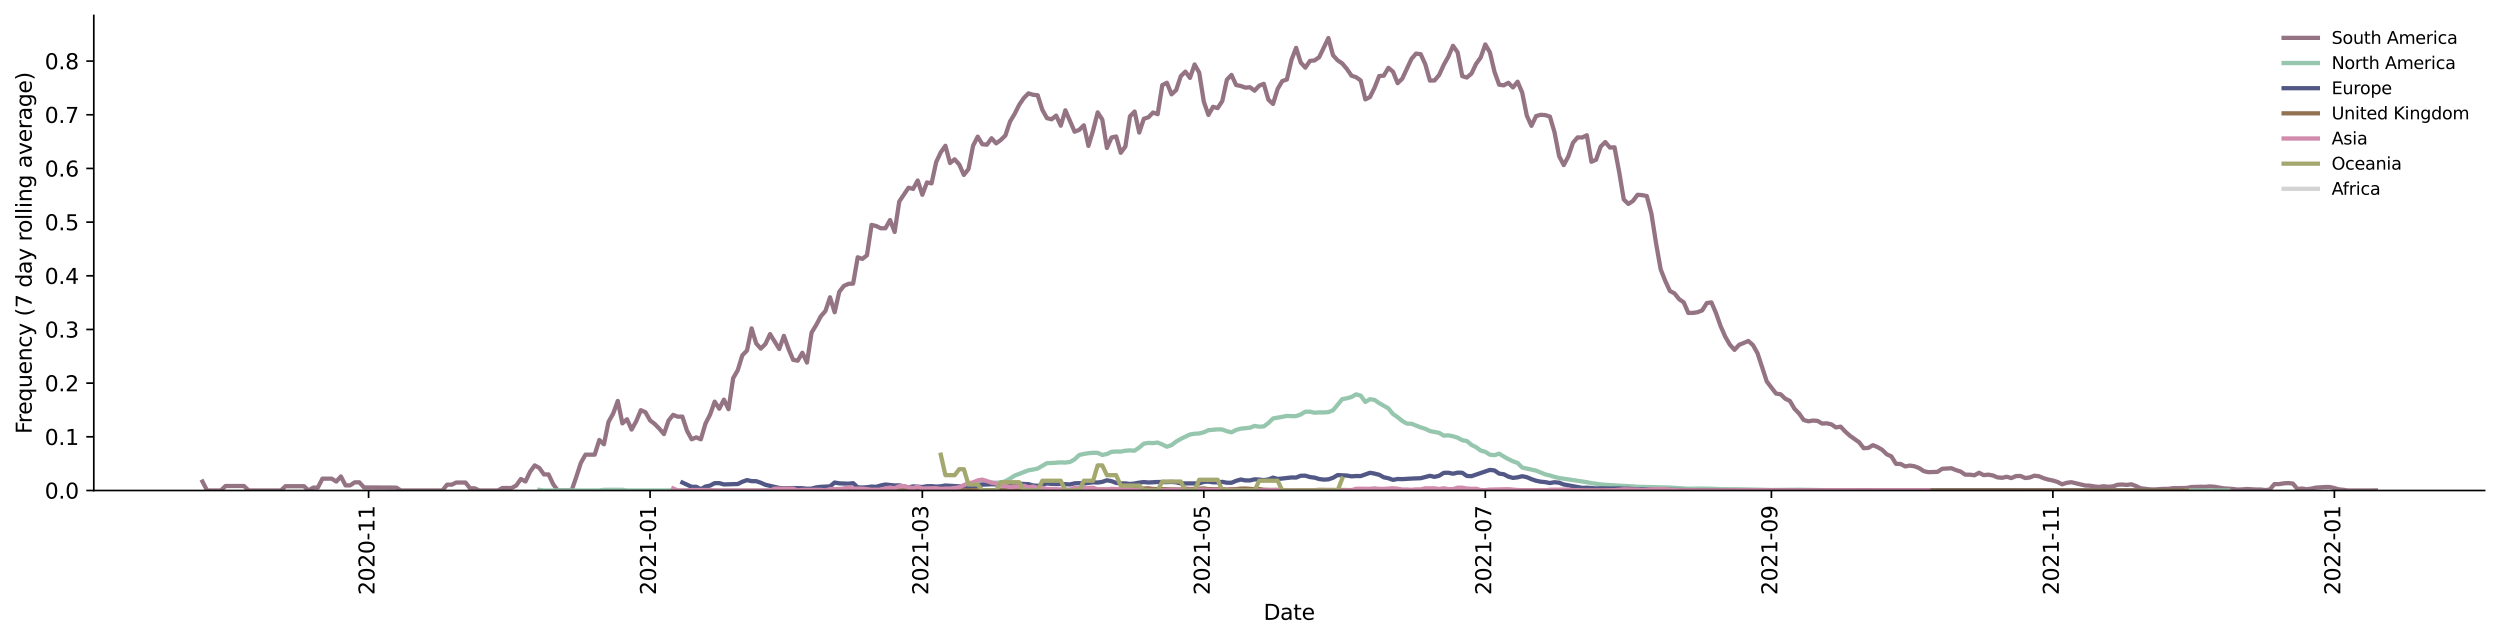 <?xml version="1.0" encoding="utf-8" standalone="no"?>
<!DOCTYPE svg PUBLIC "-//W3C//DTD SVG 1.1//EN"
  "http://www.w3.org/Graphics/SVG/1.1/DTD/svg11.dtd">
<svg xmlns:xlink="http://www.w3.org/1999/xlink" width="1166.981pt" height="298.621pt" viewBox="0 0 1166.981 298.621" xmlns="http://www.w3.org/2000/svg" version="1.1">
 <defs>
  <style type="text/css">*{stroke-linejoin: round; stroke-linecap: butt}</style>
 </defs>
 <g id="figure_1">
  <g id="patch_1">
   <path d="M 0 298.621 
L 1166.981 298.621 
L 1166.981 0 
L 0 0 
z
" style="fill: #ffffff"/>
  </g>
  <g id="axes_1">
   <g id="patch_2">
    <path d="M 43.781 228.96 
L 1159.781 228.96 
L 1159.781 7.2 
L 43.781 7.2 
z
" style="fill: #ffffff"/>
   </g>
   <g id="matplotlib.axis_1">
    <g id="xtick_1">
     <g id="line2d_1">
      <defs>
       <path id="mf49beb6ae5" d="M 0 0 
L 0 3.5 
" style="stroke: #000000; stroke-width: 0.8"/>
      </defs>
      <g>
       <use xlink:href="#mf49beb6ae5" x="172.053" y="228.96" style="stroke: #000000; stroke-width: 0.8"/>
      </g>
     </g>
     <g id="text_1">
      <!-- 2020-11 -->
      <g transform="translate(174.813 277.743)rotate(-90)scale(0.1 -0.1)">
       <defs>
        <path id="DejaVuSans-32" d="M 1228 531 
L 3431 531 
L 3431 0 
L 469 0 
L 469 531 
Q 828 903 1448 1529 
Q 2069 2156 2228 2338 
Q 2531 2678 2651 2914 
Q 2772 3150 2772 3378 
Q 2772 3750 2511 3984 
Q 2250 4219 1831 4219 
Q 1534 4219 1204 4116 
Q 875 4013 500 3803 
L 500 4441 
Q 881 4594 1212 4672 
Q 1544 4750 1819 4750 
Q 2544 4750 2975 4387 
Q 3406 4025 3406 3419 
Q 3406 3131 3298 2873 
Q 3191 2616 2906 2266 
Q 2828 2175 2409 1742 
Q 1991 1309 1228 531 
z
" transform="scale(0.016)"/>
        <path id="DejaVuSans-30" d="M 2034 4250 
Q 1547 4250 1301 3770 
Q 1056 3291 1056 2328 
Q 1056 1369 1301 889 
Q 1547 409 2034 409 
Q 2525 409 2770 889 
Q 3016 1369 3016 2328 
Q 3016 3291 2770 3770 
Q 2525 4250 2034 4250 
z
M 2034 4750 
Q 2819 4750 3233 4129 
Q 3647 3509 3647 2328 
Q 3647 1150 3233 529 
Q 2819 -91 2034 -91 
Q 1250 -91 836 529 
Q 422 1150 422 2328 
Q 422 3509 836 4129 
Q 1250 4750 2034 4750 
z
" transform="scale(0.016)"/>
        <path id="DejaVuSans-2d" d="M 313 2009 
L 1997 2009 
L 1997 1497 
L 313 1497 
L 313 2009 
z
" transform="scale(0.016)"/>
        <path id="DejaVuSans-31" d="M 794 531 
L 1825 531 
L 1825 4091 
L 703 3866 
L 703 4441 
L 1819 4666 
L 2450 4666 
L 2450 531 
L 3481 531 
L 3481 0 
L 794 0 
L 794 531 
z
" transform="scale(0.016)"/>
       </defs>
       <use xlink:href="#DejaVuSans-32"/>
       <use xlink:href="#DejaVuSans-30" x="63.623"/>
       <use xlink:href="#DejaVuSans-32" x="127.246"/>
       <use xlink:href="#DejaVuSans-30" x="190.869"/>
       <use xlink:href="#DejaVuSans-2d" x="254.492"/>
       <use xlink:href="#DejaVuSans-31" x="290.576"/>
       <use xlink:href="#DejaVuSans-31" x="354.199"/>
      </g>
     </g>
    </g>
    <g id="xtick_2">
     <g id="line2d_2">
      <g>
       <use xlink:href="#mf49beb6ae5" x="303.449" y="228.96" style="stroke: #000000; stroke-width: 0.8"/>
      </g>
     </g>
     <g id="text_2">
      <!-- 2021-01 -->
      <g transform="translate(306.208 277.743)rotate(-90)scale(0.1 -0.1)">
       <use xlink:href="#DejaVuSans-32"/>
       <use xlink:href="#DejaVuSans-30" x="63.623"/>
       <use xlink:href="#DejaVuSans-32" x="127.246"/>
       <use xlink:href="#DejaVuSans-31" x="190.869"/>
       <use xlink:href="#DejaVuSans-2d" x="254.492"/>
       <use xlink:href="#DejaVuSans-30" x="290.576"/>
       <use xlink:href="#DejaVuSans-31" x="354.199"/>
      </g>
     </g>
    </g>
    <g id="xtick_3">
     <g id="line2d_3">
      <g>
       <use xlink:href="#mf49beb6ae5" x="430.536" y="228.96" style="stroke: #000000; stroke-width: 0.8"/>
      </g>
     </g>
     <g id="text_3">
      <!-- 2021-03 -->
      <g transform="translate(433.296 277.743)rotate(-90)scale(0.1 -0.1)">
       <defs>
        <path id="DejaVuSans-33" d="M 2597 2516 
Q 3050 2419 3304 2112 
Q 3559 1806 3559 1356 
Q 3559 666 3084 287 
Q 2609 -91 1734 -91 
Q 1441 -91 1130 -33 
Q 819 25 488 141 
L 488 750 
Q 750 597 1062 519 
Q 1375 441 1716 441 
Q 2309 441 2620 675 
Q 2931 909 2931 1356 
Q 2931 1769 2642 2001 
Q 2353 2234 1838 2234 
L 1294 2234 
L 1294 2753 
L 1863 2753 
Q 2328 2753 2575 2939 
Q 2822 3125 2822 3475 
Q 2822 3834 2567 4026 
Q 2313 4219 1838 4219 
Q 1578 4219 1281 4162 
Q 984 4106 628 3988 
L 628 4550 
Q 988 4650 1302 4700 
Q 1616 4750 1894 4750 
Q 2613 4750 3031 4423 
Q 3450 4097 3450 3541 
Q 3450 3153 3228 2886 
Q 3006 2619 2597 2516 
z
" transform="scale(0.016)"/>
       </defs>
       <use xlink:href="#DejaVuSans-32"/>
       <use xlink:href="#DejaVuSans-30" x="63.623"/>
       <use xlink:href="#DejaVuSans-32" x="127.246"/>
       <use xlink:href="#DejaVuSans-31" x="190.869"/>
       <use xlink:href="#DejaVuSans-2d" x="254.492"/>
       <use xlink:href="#DejaVuSans-30" x="290.576"/>
       <use xlink:href="#DejaVuSans-33" x="354.199"/>
      </g>
     </g>
    </g>
    <g id="xtick_4">
     <g id="line2d_4">
      <g>
       <use xlink:href="#mf49beb6ae5" x="561.932" y="228.96" style="stroke: #000000; stroke-width: 0.8"/>
      </g>
     </g>
     <g id="text_4">
      <!-- 2021-05 -->
      <g transform="translate(564.691 277.743)rotate(-90)scale(0.1 -0.1)">
       <defs>
        <path id="DejaVuSans-35" d="M 691 4666 
L 3169 4666 
L 3169 4134 
L 1269 4134 
L 1269 2991 
Q 1406 3038 1543 3061 
Q 1681 3084 1819 3084 
Q 2600 3084 3056 2656 
Q 3513 2228 3513 1497 
Q 3513 744 3044 326 
Q 2575 -91 1722 -91 
Q 1428 -91 1123 -41 
Q 819 9 494 109 
L 494 744 
Q 775 591 1075 516 
Q 1375 441 1709 441 
Q 2250 441 2565 725 
Q 2881 1009 2881 1497 
Q 2881 1984 2565 2268 
Q 2250 2553 1709 2553 
Q 1456 2553 1204 2497 
Q 953 2441 691 2322 
L 691 4666 
z
" transform="scale(0.016)"/>
       </defs>
       <use xlink:href="#DejaVuSans-32"/>
       <use xlink:href="#DejaVuSans-30" x="63.623"/>
       <use xlink:href="#DejaVuSans-32" x="127.246"/>
       <use xlink:href="#DejaVuSans-31" x="190.869"/>
       <use xlink:href="#DejaVuSans-2d" x="254.492"/>
       <use xlink:href="#DejaVuSans-30" x="290.576"/>
       <use xlink:href="#DejaVuSans-35" x="354.199"/>
      </g>
     </g>
    </g>
    <g id="xtick_5">
     <g id="line2d_5">
      <g>
       <use xlink:href="#mf49beb6ae5" x="693.327" y="228.96" style="stroke: #000000; stroke-width: 0.8"/>
      </g>
     </g>
     <g id="text_5">
      <!-- 2021-07 -->
      <g transform="translate(696.087 277.743)rotate(-90)scale(0.1 -0.1)">
       <defs>
        <path id="DejaVuSans-37" d="M 525 4666 
L 3525 4666 
L 3525 4397 
L 1831 0 
L 1172 0 
L 2766 4134 
L 525 4134 
L 525 4666 
z
" transform="scale(0.016)"/>
       </defs>
       <use xlink:href="#DejaVuSans-32"/>
       <use xlink:href="#DejaVuSans-30" x="63.623"/>
       <use xlink:href="#DejaVuSans-32" x="127.246"/>
       <use xlink:href="#DejaVuSans-31" x="190.869"/>
       <use xlink:href="#DejaVuSans-2d" x="254.492"/>
       <use xlink:href="#DejaVuSans-30" x="290.576"/>
       <use xlink:href="#DejaVuSans-37" x="354.199"/>
      </g>
     </g>
    </g>
    <g id="xtick_6">
     <g id="line2d_6">
      <g>
       <use xlink:href="#mf49beb6ae5" x="826.877" y="228.96" style="stroke: #000000; stroke-width: 0.8"/>
      </g>
     </g>
     <g id="text_6">
      <!-- 2021-09 -->
      <g transform="translate(829.636 277.743)rotate(-90)scale(0.1 -0.1)">
       <defs>
        <path id="DejaVuSans-39" d="M 703 97 
L 703 672 
Q 941 559 1184 500 
Q 1428 441 1663 441 
Q 2288 441 2617 861 
Q 2947 1281 2994 2138 
Q 2813 1869 2534 1725 
Q 2256 1581 1919 1581 
Q 1219 1581 811 2004 
Q 403 2428 403 3163 
Q 403 3881 828 4315 
Q 1253 4750 1959 4750 
Q 2769 4750 3195 4129 
Q 3622 3509 3622 2328 
Q 3622 1225 3098 567 
Q 2575 -91 1691 -91 
Q 1453 -91 1209 -44 
Q 966 3 703 97 
z
M 1959 2075 
Q 2384 2075 2632 2365 
Q 2881 2656 2881 3163 
Q 2881 3666 2632 3958 
Q 2384 4250 1959 4250 
Q 1534 4250 1286 3958 
Q 1038 3666 1038 3163 
Q 1038 2656 1286 2365 
Q 1534 2075 1959 2075 
z
" transform="scale(0.016)"/>
       </defs>
       <use xlink:href="#DejaVuSans-32"/>
       <use xlink:href="#DejaVuSans-30" x="63.623"/>
       <use xlink:href="#DejaVuSans-32" x="127.246"/>
       <use xlink:href="#DejaVuSans-31" x="190.869"/>
       <use xlink:href="#DejaVuSans-2d" x="254.492"/>
       <use xlink:href="#DejaVuSans-30" x="290.576"/>
       <use xlink:href="#DejaVuSans-39" x="354.199"/>
      </g>
     </g>
    </g>
    <g id="xtick_7">
     <g id="line2d_7">
      <g>
       <use xlink:href="#mf49beb6ae5" x="958.272" y="228.96" style="stroke: #000000; stroke-width: 0.8"/>
      </g>
     </g>
     <g id="text_7">
      <!-- 2021-11 -->
      <g transform="translate(961.032 277.743)rotate(-90)scale(0.1 -0.1)">
       <use xlink:href="#DejaVuSans-32"/>
       <use xlink:href="#DejaVuSans-30" x="63.623"/>
       <use xlink:href="#DejaVuSans-32" x="127.246"/>
       <use xlink:href="#DejaVuSans-31" x="190.869"/>
       <use xlink:href="#DejaVuSans-2d" x="254.492"/>
       <use xlink:href="#DejaVuSans-31" x="290.576"/>
       <use xlink:href="#DejaVuSans-31" x="354.199"/>
      </g>
     </g>
    </g>
    <g id="xtick_8">
     <g id="line2d_8">
      <g>
       <use xlink:href="#mf49beb6ae5" x="1089.668" y="228.96" style="stroke: #000000; stroke-width: 0.8"/>
      </g>
     </g>
     <g id="text_8">
      <!-- 2022-01 -->
      <g transform="translate(1092.427 277.743)rotate(-90)scale(0.1 -0.1)">
       <use xlink:href="#DejaVuSans-32"/>
       <use xlink:href="#DejaVuSans-30" x="63.623"/>
       <use xlink:href="#DejaVuSans-32" x="127.246"/>
       <use xlink:href="#DejaVuSans-32" x="190.869"/>
       <use xlink:href="#DejaVuSans-2d" x="254.492"/>
       <use xlink:href="#DejaVuSans-30" x="290.576"/>
       <use xlink:href="#DejaVuSans-31" x="354.199"/>
      </g>
     </g>
    </g>
    <g id="text_9">
     <!-- Date -->
     <g transform="translate(589.83 289.341)scale(0.1 -0.1)">
      <defs>
       <path id="DejaVuSans-44" d="M 1259 4147 
L 1259 519 
L 2022 519 
Q 2988 519 3436 956 
Q 3884 1394 3884 2338 
Q 3884 3275 3436 3711 
Q 2988 4147 2022 4147 
L 1259 4147 
z
M 628 4666 
L 1925 4666 
Q 3281 4666 3915 4102 
Q 4550 3538 4550 2338 
Q 4550 1131 3912 565 
Q 3275 0 1925 0 
L 628 0 
L 628 4666 
z
" transform="scale(0.016)"/>
       <path id="DejaVuSans-61" d="M 2194 1759 
Q 1497 1759 1228 1600 
Q 959 1441 959 1056 
Q 959 750 1161 570 
Q 1363 391 1709 391 
Q 2188 391 2477 730 
Q 2766 1069 2766 1631 
L 2766 1759 
L 2194 1759 
z
M 3341 1997 
L 3341 0 
L 2766 0 
L 2766 531 
Q 2569 213 2275 61 
Q 1981 -91 1556 -91 
Q 1019 -91 701 211 
Q 384 513 384 1019 
Q 384 1609 779 1909 
Q 1175 2209 1959 2209 
L 2766 2209 
L 2766 2266 
Q 2766 2663 2505 2880 
Q 2244 3097 1772 3097 
Q 1472 3097 1187 3025 
Q 903 2953 641 2809 
L 641 3341 
Q 956 3463 1253 3523 
Q 1550 3584 1831 3584 
Q 2591 3584 2966 3190 
Q 3341 2797 3341 1997 
z
" transform="scale(0.016)"/>
       <path id="DejaVuSans-74" d="M 1172 4494 
L 1172 3500 
L 2356 3500 
L 2356 3053 
L 1172 3053 
L 1172 1153 
Q 1172 725 1289 603 
Q 1406 481 1766 481 
L 2356 481 
L 2356 0 
L 1766 0 
Q 1100 0 847 248 
Q 594 497 594 1153 
L 594 3053 
L 172 3053 
L 172 3500 
L 594 3500 
L 594 4494 
L 1172 4494 
z
" transform="scale(0.016)"/>
       <path id="DejaVuSans-65" d="M 3597 1894 
L 3597 1613 
L 953 1613 
Q 991 1019 1311 708 
Q 1631 397 2203 397 
Q 2534 397 2845 478 
Q 3156 559 3463 722 
L 3463 178 
Q 3153 47 2828 -22 
Q 2503 -91 2169 -91 
Q 1331 -91 842 396 
Q 353 884 353 1716 
Q 353 2575 817 3079 
Q 1281 3584 2069 3584 
Q 2775 3584 3186 3129 
Q 3597 2675 3597 1894 
z
M 3022 2063 
Q 3016 2534 2758 2815 
Q 2500 3097 2075 3097 
Q 1594 3097 1305 2825 
Q 1016 2553 972 2059 
L 3022 2063 
z
" transform="scale(0.016)"/>
      </defs>
      <use xlink:href="#DejaVuSans-44"/>
      <use xlink:href="#DejaVuSans-61" x="77.002"/>
      <use xlink:href="#DejaVuSans-74" x="138.281"/>
      <use xlink:href="#DejaVuSans-65" x="177.49"/>
     </g>
    </g>
   </g>
   <g id="matplotlib.axis_2">
    <g id="ytick_1">
     <g id="line2d_9">
      <defs>
       <path id="m1811771ba0" d="M 0 0 
L -3.5 0 
" style="stroke: #000000; stroke-width: 0.8"/>
      </defs>
      <g>
       <use xlink:href="#m1811771ba0" x="43.781" y="228.96" style="stroke: #000000; stroke-width: 0.8"/>
      </g>
     </g>
     <g id="text_10">
      <!-- 0.0 -->
      <g transform="translate(20.878 232.759)scale(0.1 -0.1)">
       <defs>
        <path id="DejaVuSans-2e" d="M 684 794 
L 1344 794 
L 1344 0 
L 684 0 
L 684 794 
z
" transform="scale(0.016)"/>
       </defs>
       <use xlink:href="#DejaVuSans-30"/>
       <use xlink:href="#DejaVuSans-2e" x="63.623"/>
       <use xlink:href="#DejaVuSans-30" x="95.41"/>
      </g>
     </g>
    </g>
    <g id="ytick_2">
     <g id="line2d_10">
      <g>
       <use xlink:href="#m1811771ba0" x="43.781" y="203.904" style="stroke: #000000; stroke-width: 0.8"/>
      </g>
     </g>
     <g id="text_11">
      <!-- 0.1 -->
      <g transform="translate(20.878 207.704)scale(0.1 -0.1)">
       <use xlink:href="#DejaVuSans-30"/>
       <use xlink:href="#DejaVuSans-2e" x="63.623"/>
       <use xlink:href="#DejaVuSans-31" x="95.41"/>
      </g>
     </g>
    </g>
    <g id="ytick_3">
     <g id="line2d_11">
      <g>
       <use xlink:href="#m1811771ba0" x="43.781" y="178.849" style="stroke: #000000; stroke-width: 0.8"/>
      </g>
     </g>
     <g id="text_12">
      <!-- 0.2 -->
      <g transform="translate(20.878 182.648)scale(0.1 -0.1)">
       <use xlink:href="#DejaVuSans-30"/>
       <use xlink:href="#DejaVuSans-2e" x="63.623"/>
       <use xlink:href="#DejaVuSans-32" x="95.41"/>
      </g>
     </g>
    </g>
    <g id="ytick_4">
     <g id="line2d_12">
      <g>
       <use xlink:href="#m1811771ba0" x="43.781" y="153.793" style="stroke: #000000; stroke-width: 0.8"/>
      </g>
     </g>
     <g id="text_13">
      <!-- 0.3 -->
      <g transform="translate(20.878 157.593)scale(0.1 -0.1)">
       <use xlink:href="#DejaVuSans-30"/>
       <use xlink:href="#DejaVuSans-2e" x="63.623"/>
       <use xlink:href="#DejaVuSans-33" x="95.41"/>
      </g>
     </g>
    </g>
    <g id="ytick_5">
     <g id="line2d_13">
      <g>
       <use xlink:href="#m1811771ba0" x="43.781" y="128.738" style="stroke: #000000; stroke-width: 0.8"/>
      </g>
     </g>
     <g id="text_14">
      <!-- 0.4 -->
      <g transform="translate(20.878 132.537)scale(0.1 -0.1)">
       <defs>
        <path id="DejaVuSans-34" d="M 2419 4116 
L 825 1625 
L 2419 1625 
L 2419 4116 
z
M 2253 4666 
L 3047 4666 
L 3047 1625 
L 3713 1625 
L 3713 1100 
L 3047 1100 
L 3047 0 
L 2419 0 
L 2419 1100 
L 313 1100 
L 313 1709 
L 2253 4666 
z
" transform="scale(0.016)"/>
       </defs>
       <use xlink:href="#DejaVuSans-30"/>
       <use xlink:href="#DejaVuSans-2e" x="63.623"/>
       <use xlink:href="#DejaVuSans-34" x="95.41"/>
      </g>
     </g>
    </g>
    <g id="ytick_6">
     <g id="line2d_14">
      <g>
       <use xlink:href="#m1811771ba0" x="43.781" y="103.682" style="stroke: #000000; stroke-width: 0.8"/>
      </g>
     </g>
     <g id="text_15">
      <!-- 0.5 -->
      <g transform="translate(20.878 107.482)scale(0.1 -0.1)">
       <use xlink:href="#DejaVuSans-30"/>
       <use xlink:href="#DejaVuSans-2e" x="63.623"/>
       <use xlink:href="#DejaVuSans-35" x="95.41"/>
      </g>
     </g>
    </g>
    <g id="ytick_7">
     <g id="line2d_15">
      <g>
       <use xlink:href="#m1811771ba0" x="43.781" y="78.627" style="stroke: #000000; stroke-width: 0.8"/>
      </g>
     </g>
     <g id="text_16">
      <!-- 0.6 -->
      <g transform="translate(20.878 82.426)scale(0.1 -0.1)">
       <defs>
        <path id="DejaVuSans-36" d="M 2113 2584 
Q 1688 2584 1439 2293 
Q 1191 2003 1191 1497 
Q 1191 994 1439 701 
Q 1688 409 2113 409 
Q 2538 409 2786 701 
Q 3034 994 3034 1497 
Q 3034 2003 2786 2293 
Q 2538 2584 2113 2584 
z
M 3366 4563 
L 3366 3988 
Q 3128 4100 2886 4159 
Q 2644 4219 2406 4219 
Q 1781 4219 1451 3797 
Q 1122 3375 1075 2522 
Q 1259 2794 1537 2939 
Q 1816 3084 2150 3084 
Q 2853 3084 3261 2657 
Q 3669 2231 3669 1497 
Q 3669 778 3244 343 
Q 2819 -91 2113 -91 
Q 1303 -91 875 529 
Q 447 1150 447 2328 
Q 447 3434 972 4092 
Q 1497 4750 2381 4750 
Q 2619 4750 2861 4703 
Q 3103 4656 3366 4563 
z
" transform="scale(0.016)"/>
       </defs>
       <use xlink:href="#DejaVuSans-30"/>
       <use xlink:href="#DejaVuSans-2e" x="63.623"/>
       <use xlink:href="#DejaVuSans-36" x="95.41"/>
      </g>
     </g>
    </g>
    <g id="ytick_8">
     <g id="line2d_16">
      <g>
       <use xlink:href="#m1811771ba0" x="43.781" y="53.571" style="stroke: #000000; stroke-width: 0.8"/>
      </g>
     </g>
     <g id="text_17">
      <!-- 0.7 -->
      <g transform="translate(20.878 57.371)scale(0.1 -0.1)">
       <use xlink:href="#DejaVuSans-30"/>
       <use xlink:href="#DejaVuSans-2e" x="63.623"/>
       <use xlink:href="#DejaVuSans-37" x="95.41"/>
      </g>
     </g>
    </g>
    <g id="ytick_9">
     <g id="line2d_17">
      <g>
       <use xlink:href="#m1811771ba0" x="43.781" y="28.516" style="stroke: #000000; stroke-width: 0.8"/>
      </g>
     </g>
     <g id="text_18">
      <!-- 0.8 -->
      <g transform="translate(20.878 32.315)scale(0.1 -0.1)">
       <defs>
        <path id="DejaVuSans-38" d="M 2034 2216 
Q 1584 2216 1326 1975 
Q 1069 1734 1069 1313 
Q 1069 891 1326 650 
Q 1584 409 2034 409 
Q 2484 409 2743 651 
Q 3003 894 3003 1313 
Q 3003 1734 2745 1975 
Q 2488 2216 2034 2216 
z
M 1403 2484 
Q 997 2584 770 2862 
Q 544 3141 544 3541 
Q 544 4100 942 4425 
Q 1341 4750 2034 4750 
Q 2731 4750 3128 4425 
Q 3525 4100 3525 3541 
Q 3525 3141 3298 2862 
Q 3072 2584 2669 2484 
Q 3125 2378 3379 2068 
Q 3634 1759 3634 1313 
Q 3634 634 3220 271 
Q 2806 -91 2034 -91 
Q 1263 -91 848 271 
Q 434 634 434 1313 
Q 434 1759 690 2068 
Q 947 2378 1403 2484 
z
M 1172 3481 
Q 1172 3119 1398 2916 
Q 1625 2713 2034 2713 
Q 2441 2713 2670 2916 
Q 2900 3119 2900 3481 
Q 2900 3844 2670 4047 
Q 2441 4250 2034 4250 
Q 1625 4250 1398 4047 
Q 1172 3844 1172 3481 
z
" transform="scale(0.016)"/>
       </defs>
       <use xlink:href="#DejaVuSans-30"/>
       <use xlink:href="#DejaVuSans-2e" x="63.623"/>
       <use xlink:href="#DejaVuSans-38" x="95.41"/>
      </g>
     </g>
    </g>
    <g id="text_19">
     <!-- Frequency (7 day rolling average) -->
     <g transform="translate(14.798 202.529)rotate(-90)scale(0.1 -0.1)">
      <defs>
       <path id="DejaVuSans-46" d="M 628 4666 
L 3309 4666 
L 3309 4134 
L 1259 4134 
L 1259 2759 
L 3109 2759 
L 3109 2228 
L 1259 2228 
L 1259 0 
L 628 0 
L 628 4666 
z
" transform="scale(0.016)"/>
       <path id="DejaVuSans-72" d="M 2631 2963 
Q 2534 3019 2420 3045 
Q 2306 3072 2169 3072 
Q 1681 3072 1420 2755 
Q 1159 2438 1159 1844 
L 1159 0 
L 581 0 
L 581 3500 
L 1159 3500 
L 1159 2956 
Q 1341 3275 1631 3429 
Q 1922 3584 2338 3584 
Q 2397 3584 2469 3576 
Q 2541 3569 2628 3553 
L 2631 2963 
z
" transform="scale(0.016)"/>
       <path id="DejaVuSans-71" d="M 947 1747 
Q 947 1113 1208 752 
Q 1469 391 1925 391 
Q 2381 391 2643 752 
Q 2906 1113 2906 1747 
Q 2906 2381 2643 2742 
Q 2381 3103 1925 3103 
Q 1469 3103 1208 2742 
Q 947 2381 947 1747 
z
M 2906 525 
Q 2725 213 2448 61 
Q 2172 -91 1784 -91 
Q 1150 -91 751 415 
Q 353 922 353 1747 
Q 353 2572 751 3078 
Q 1150 3584 1784 3584 
Q 2172 3584 2448 3432 
Q 2725 3281 2906 2969 
L 2906 3500 
L 3481 3500 
L 3481 -1331 
L 2906 -1331 
L 2906 525 
z
" transform="scale(0.016)"/>
       <path id="DejaVuSans-75" d="M 544 1381 
L 544 3500 
L 1119 3500 
L 1119 1403 
Q 1119 906 1312 657 
Q 1506 409 1894 409 
Q 2359 409 2629 706 
Q 2900 1003 2900 1516 
L 2900 3500 
L 3475 3500 
L 3475 0 
L 2900 0 
L 2900 538 
Q 2691 219 2414 64 
Q 2138 -91 1772 -91 
Q 1169 -91 856 284 
Q 544 659 544 1381 
z
M 1991 3584 
L 1991 3584 
z
" transform="scale(0.016)"/>
       <path id="DejaVuSans-6e" d="M 3513 2113 
L 3513 0 
L 2938 0 
L 2938 2094 
Q 2938 2591 2744 2837 
Q 2550 3084 2163 3084 
Q 1697 3084 1428 2787 
Q 1159 2491 1159 1978 
L 1159 0 
L 581 0 
L 581 3500 
L 1159 3500 
L 1159 2956 
Q 1366 3272 1645 3428 
Q 1925 3584 2291 3584 
Q 2894 3584 3203 3211 
Q 3513 2838 3513 2113 
z
" transform="scale(0.016)"/>
       <path id="DejaVuSans-63" d="M 3122 3366 
L 3122 2828 
Q 2878 2963 2633 3030 
Q 2388 3097 2138 3097 
Q 1578 3097 1268 2742 
Q 959 2388 959 1747 
Q 959 1106 1268 751 
Q 1578 397 2138 397 
Q 2388 397 2633 464 
Q 2878 531 3122 666 
L 3122 134 
Q 2881 22 2623 -34 
Q 2366 -91 2075 -91 
Q 1284 -91 818 406 
Q 353 903 353 1747 
Q 353 2603 823 3093 
Q 1294 3584 2113 3584 
Q 2378 3584 2631 3529 
Q 2884 3475 3122 3366 
z
" transform="scale(0.016)"/>
       <path id="DejaVuSans-79" d="M 2059 -325 
Q 1816 -950 1584 -1140 
Q 1353 -1331 966 -1331 
L 506 -1331 
L 506 -850 
L 844 -850 
Q 1081 -850 1212 -737 
Q 1344 -625 1503 -206 
L 1606 56 
L 191 3500 
L 800 3500 
L 1894 763 
L 2988 3500 
L 3597 3500 
L 2059 -325 
z
" transform="scale(0.016)"/>
       <path id="DejaVuSans-20" transform="scale(0.016)"/>
       <path id="DejaVuSans-28" d="M 1984 4856 
Q 1566 4138 1362 3434 
Q 1159 2731 1159 2009 
Q 1159 1288 1364 580 
Q 1569 -128 1984 -844 
L 1484 -844 
Q 1016 -109 783 600 
Q 550 1309 550 2009 
Q 550 2706 781 3412 
Q 1013 4119 1484 4856 
L 1984 4856 
z
" transform="scale(0.016)"/>
       <path id="DejaVuSans-64" d="M 2906 2969 
L 2906 4863 
L 3481 4863 
L 3481 0 
L 2906 0 
L 2906 525 
Q 2725 213 2448 61 
Q 2172 -91 1784 -91 
Q 1150 -91 751 415 
Q 353 922 353 1747 
Q 353 2572 751 3078 
Q 1150 3584 1784 3584 
Q 2172 3584 2448 3432 
Q 2725 3281 2906 2969 
z
M 947 1747 
Q 947 1113 1208 752 
Q 1469 391 1925 391 
Q 2381 391 2643 752 
Q 2906 1113 2906 1747 
Q 2906 2381 2643 2742 
Q 2381 3103 1925 3103 
Q 1469 3103 1208 2742 
Q 947 2381 947 1747 
z
" transform="scale(0.016)"/>
       <path id="DejaVuSans-6f" d="M 1959 3097 
Q 1497 3097 1228 2736 
Q 959 2375 959 1747 
Q 959 1119 1226 758 
Q 1494 397 1959 397 
Q 2419 397 2687 759 
Q 2956 1122 2956 1747 
Q 2956 2369 2687 2733 
Q 2419 3097 1959 3097 
z
M 1959 3584 
Q 2709 3584 3137 3096 
Q 3566 2609 3566 1747 
Q 3566 888 3137 398 
Q 2709 -91 1959 -91 
Q 1206 -91 779 398 
Q 353 888 353 1747 
Q 353 2609 779 3096 
Q 1206 3584 1959 3584 
z
" transform="scale(0.016)"/>
       <path id="DejaVuSans-6c" d="M 603 4863 
L 1178 4863 
L 1178 0 
L 603 0 
L 603 4863 
z
" transform="scale(0.016)"/>
       <path id="DejaVuSans-69" d="M 603 3500 
L 1178 3500 
L 1178 0 
L 603 0 
L 603 3500 
z
M 603 4863 
L 1178 4863 
L 1178 4134 
L 603 4134 
L 603 4863 
z
" transform="scale(0.016)"/>
       <path id="DejaVuSans-67" d="M 2906 1791 
Q 2906 2416 2648 2759 
Q 2391 3103 1925 3103 
Q 1463 3103 1205 2759 
Q 947 2416 947 1791 
Q 947 1169 1205 825 
Q 1463 481 1925 481 
Q 2391 481 2648 825 
Q 2906 1169 2906 1791 
z
M 3481 434 
Q 3481 -459 3084 -895 
Q 2688 -1331 1869 -1331 
Q 1566 -1331 1297 -1286 
Q 1028 -1241 775 -1147 
L 775 -588 
Q 1028 -725 1275 -790 
Q 1522 -856 1778 -856 
Q 2344 -856 2625 -561 
Q 2906 -266 2906 331 
L 2906 616 
Q 2728 306 2450 153 
Q 2172 0 1784 0 
Q 1141 0 747 490 
Q 353 981 353 1791 
Q 353 2603 747 3093 
Q 1141 3584 1784 3584 
Q 2172 3584 2450 3431 
Q 2728 3278 2906 2969 
L 2906 3500 
L 3481 3500 
L 3481 434 
z
" transform="scale(0.016)"/>
       <path id="DejaVuSans-76" d="M 191 3500 
L 800 3500 
L 1894 563 
L 2988 3500 
L 3597 3500 
L 2284 0 
L 1503 0 
L 191 3500 
z
" transform="scale(0.016)"/>
       <path id="DejaVuSans-29" d="M 513 4856 
L 1013 4856 
Q 1481 4119 1714 3412 
Q 1947 2706 1947 2009 
Q 1947 1309 1714 600 
Q 1481 -109 1013 -844 
L 513 -844 
Q 928 -128 1133 580 
Q 1338 1288 1338 2009 
Q 1338 2731 1133 3434 
Q 928 4138 513 4856 
z
" transform="scale(0.016)"/>
      </defs>
      <use xlink:href="#DejaVuSans-46"/>
      <use xlink:href="#DejaVuSans-72" x="50.27"/>
      <use xlink:href="#DejaVuSans-65" x="89.133"/>
      <use xlink:href="#DejaVuSans-71" x="150.656"/>
      <use xlink:href="#DejaVuSans-75" x="214.133"/>
      <use xlink:href="#DejaVuSans-65" x="277.512"/>
      <use xlink:href="#DejaVuSans-6e" x="339.035"/>
      <use xlink:href="#DejaVuSans-63" x="402.414"/>
      <use xlink:href="#DejaVuSans-79" x="457.395"/>
      <use xlink:href="#DejaVuSans-20" x="516.574"/>
      <use xlink:href="#DejaVuSans-28" x="548.361"/>
      <use xlink:href="#DejaVuSans-37" x="587.375"/>
      <use xlink:href="#DejaVuSans-20" x="650.998"/>
      <use xlink:href="#DejaVuSans-64" x="682.785"/>
      <use xlink:href="#DejaVuSans-61" x="746.262"/>
      <use xlink:href="#DejaVuSans-79" x="807.541"/>
      <use xlink:href="#DejaVuSans-20" x="866.721"/>
      <use xlink:href="#DejaVuSans-72" x="898.508"/>
      <use xlink:href="#DejaVuSans-6f" x="937.371"/>
      <use xlink:href="#DejaVuSans-6c" x="998.553"/>
      <use xlink:href="#DejaVuSans-6c" x="1026.336"/>
      <use xlink:href="#DejaVuSans-69" x="1054.119"/>
      <use xlink:href="#DejaVuSans-6e" x="1081.902"/>
      <use xlink:href="#DejaVuSans-67" x="1145.281"/>
      <use xlink:href="#DejaVuSans-20" x="1208.758"/>
      <use xlink:href="#DejaVuSans-61" x="1240.545"/>
      <use xlink:href="#DejaVuSans-76" x="1301.824"/>
      <use xlink:href="#DejaVuSans-65" x="1361.004"/>
      <use xlink:href="#DejaVuSans-72" x="1422.527"/>
      <use xlink:href="#DejaVuSans-61" x="1463.641"/>
      <use xlink:href="#DejaVuSans-67" x="1524.92"/>
      <use xlink:href="#DejaVuSans-65" x="1588.396"/>
      <use xlink:href="#DejaVuSans-29" x="1649.92"/>
     </g>
    </g>
   </g>
   <g id="line2d_18">
    <path d="M 94.509 224.784 
L 96.663 228.96 
L 103.125 228.96 
L 105.279 226.872 
L 113.895 226.872 
L 116.049 228.96 
L 131.127 228.96 
L 133.281 226.956 
L 141.897 226.956 
L 144.051 228.96 
L 146.205 227.606 
L 148.359 227.606 
L 150.513 223.43 
L 154.821 223.43 
L 156.975 224.784 
L 159.129 222.398 
L 161.283 226.574 
L 163.437 226.574 
L 165.591 225.142 
L 167.745 225.142 
L 169.899 227.528 
L 184.978 227.606 
L 187.132 228.96 
L 206.518 228.96 
L 208.672 226.251 
L 210.826 226.251 
L 212.98 225.249 
L 217.288 225.249 
L 219.442 227.958 
L 221.596 227.958 
L 223.75 228.96 
L 232.366 228.96 
L 234.52 227.795 
L 238.828 227.795 
L 240.982 226.629 
L 243.136 223.592 
L 245.29 224.758 
L 247.444 220.202 
L 249.598 217.254 
L 251.752 218.42 
L 253.906 221.457 
L 256.06 221.457 
L 258.214 226.012 
L 260.368 228.96 
L 266.83 228.96 
L 268.984 222.696 
L 271.139 216.078 
L 273.293 212.223 
L 277.601 212.223 
L 279.755 205.381 
L 281.909 207.374 
L 284.063 196.911 
L 286.217 193.056 
L 288.371 187.161 
L 290.525 197.629 
L 292.679 195.719 
L 294.833 200.515 
L 296.987 196.615 
L 299.141 191.469 
L 301.295 192.436 
L 303.449 196.239 
L 305.603 197.899 
L 307.757 200.086 
L 309.911 202.627 
L 312.065 196.336 
L 314.219 193.652 
L 316.373 194.507 
L 318.527 194.468 
L 320.681 201.042 
L 322.835 205.048 
L 324.989 204.155 
L 327.143 205.059 
L 329.297 197.758 
L 331.451 193.561 
L 333.605 187.495 
L 335.759 190.787 
L 337.913 186.547 
L 340.067 191.005 
L 342.221 176.541 
L 344.375 172.824 
L 346.529 165.82 
L 348.683 163.633 
L 350.837 153.29 
L 352.991 160.335 
L 355.145 162.722 
L 357.299 160.555 
L 359.454 155.971 
L 363.762 162.9 
L 365.916 156.773 
L 368.07 162.826 
L 370.224 167.961 
L 372.378 168.362 
L 374.532 164.667 
L 376.686 169.228 
L 378.84 155.244 
L 380.994 151.709 
L 383.148 147.655 
L 385.302 145.185 
L 387.456 138.785 
L 389.61 145.751 
L 391.764 136.206 
L 393.918 133.454 
L 396.072 132.496 
L 398.226 132.386 
L 400.38 120.099 
L 402.534 120.858 
L 404.688 119.155 
L 406.842 104.971 
L 408.996 105.512 
L 411.15 106.556 
L 413.304 106.556 
L 415.458 102.707 
L 417.612 108.262 
L 419.766 94.064 
L 424.074 87.649 
L 426.228 88.176 
L 428.382 84.262 
L 430.536 90.915 
L 432.69 85.164 
L 434.844 85.594 
L 436.998 75.672 
L 439.152 71.092 
L 441.306 68.05 
L 443.46 76.092 
L 445.614 74.371 
L 447.769 76.79 
L 449.923 81.645 
L 452.077 78.927 
L 454.231 68.027 
L 456.385 63.785 
L 458.539 67.345 
L 460.693 67.532 
L 462.847 64.535 
L 465.001 66.921 
L 467.155 65.336 
L 469.309 63.221 
L 471.463 56.761 
L 473.617 53.168 
L 475.771 48.893 
L 477.925 45.756 
L 480.079 43.581 
L 482.233 44.247 
L 484.387 44.47 
L 486.541 51.228 
L 488.695 55.13 
L 490.849 55.695 
L 493.003 53.951 
L 495.157 58.67 
L 497.311 51.501 
L 501.619 61.485 
L 503.773 60.626 
L 505.927 58.494 
L 508.081 68.088 
L 510.235 60.929 
L 512.389 52.459 
L 514.543 55.818 
L 516.697 69.077 
L 518.851 64.189 
L 521.005 63.721 
L 523.159 71.316 
L 525.313 68.396 
L 527.467 54.299 
L 529.621 52.062 
L 531.775 61.884 
L 533.929 55.438 
L 536.084 54.744 
L 538.238 52.524 
L 540.392 53.302 
L 542.546 39.738 
L 544.7 38.651 
L 546.854 44.035 
L 549.008 42.068 
L 551.162 35.592 
L 553.316 33.433 
L 555.47 36.358 
L 557.624 30.078 
L 559.778 33.889 
L 561.932 47.495 
L 564.086 53.633 
L 566.24 49.851 
L 568.394 50.46 
L 570.548 47.165 
L 572.702 37.205 
L 574.856 34.976 
L 577.01 39.698 
L 579.164 40.121 
L 581.318 40.903 
L 583.472 40.73 
L 585.626 42.335 
L 587.78 39.996 
L 589.934 39.141 
L 592.088 46.556 
L 594.242 48.515 
L 596.396 41.509 
L 598.55 37.838 
L 600.704 37.125 
L 602.858 27.915 
L 605.012 22.331 
L 607.166 29.183 
L 609.32 31.582 
L 611.474 28.418 
L 613.628 28.204 
L 615.782 26.693 
L 620.09 17.76 
L 622.244 25.81 
L 624.399 28.147 
L 626.553 29.618 
L 628.707 32.179 
L 630.861 35.315 
L 633.015 36.04 
L 635.169 37.574 
L 637.323 46.383 
L 639.477 45.331 
L 641.631 40.949 
L 643.785 35.495 
L 645.939 35.324 
L 648.093 31.664 
L 650.247 33.463 
L 652.401 38.827 
L 654.555 36.744 
L 658.863 27.481 
L 661.017 25.01 
L 663.171 25.301 
L 665.325 30.021 
L 667.479 37.624 
L 669.633 37.554 
L 671.787 34.967 
L 673.941 30.249 
L 676.095 26.392 
L 678.249 21.383 
L 680.403 24.417 
L 682.557 35.529 
L 684.711 36.195 
L 686.865 34.366 
L 689.019 29.831 
L 691.173 26.844 
L 693.327 20.746 
L 695.481 24.462 
L 697.635 33.583 
L 699.789 39.54 
L 701.943 39.835 
L 704.097 38.653 
L 706.251 40.814 
L 708.405 38.146 
L 710.559 43.261 
L 712.714 53.997 
L 714.868 58.737 
L 717.022 54.193 
L 719.176 53.59 
L 721.33 53.731 
L 723.484 54.428 
L 725.638 61.748 
L 727.792 72.867 
L 729.946 77.056 
L 732.1 72.992 
L 734.254 66.635 
L 736.408 64.142 
L 738.562 64.187 
L 740.716 63.131 
L 742.87 75.515 
L 745.024 74.563 
L 747.178 68.436 
L 749.332 66.3 
L 751.486 68.868 
L 753.64 68.759 
L 755.794 80.15 
L 757.948 93.091 
L 760.102 95.199 
L 762.256 93.792 
L 764.41 90.917 
L 766.564 91.088 
L 768.718 91.525 
L 770.872 99.751 
L 773.026 113.514 
L 775.18 125.708 
L 777.334 131.14 
L 779.488 135.809 
L 781.642 136.96 
L 783.796 139.646 
L 785.95 141.145 
L 788.104 146.088 
L 790.258 146.058 
L 792.412 145.744 
L 794.566 144.882 
L 796.72 141.468 
L 798.874 141.153 
L 801.029 146.167 
L 803.183 152.276 
L 805.337 157.164 
L 807.491 160.9 
L 809.645 163.308 
L 811.799 160.979 
L 816.107 159.177 
L 818.261 161.071 
L 820.415 164.923 
L 824.723 178.089 
L 829.031 183.711 
L 831.185 184.046 
L 833.339 186.106 
L 835.493 187.14 
L 837.647 190.801 
L 839.801 193.018 
L 841.955 196.048 
L 844.109 196.661 
L 846.263 196.318 
L 848.417 196.463 
L 850.571 197.728 
L 852.725 197.6 
L 854.879 198.095 
L 857.033 199.516 
L 859.187 199.147 
L 861.341 201.444 
L 863.495 203.376 
L 867.803 206.437 
L 869.957 209.209 
L 872.111 209.079 
L 874.265 207.797 
L 876.419 208.704 
L 878.573 209.966 
L 880.727 212.053 
L 882.881 213.041 
L 885.035 216.512 
L 887.189 216.571 
L 889.343 217.714 
L 891.498 217.317 
L 893.652 217.654 
L 895.806 218.478 
L 897.96 219.911 
L 900.114 220.407 
L 904.422 220.258 
L 906.576 218.844 
L 910.884 218.565 
L 913.038 219.44 
L 915.192 220.104 
L 917.346 221.577 
L 919.5 221.576 
L 921.654 221.848 
L 923.808 220.69 
L 925.962 221.796 
L 928.116 221.557 
L 930.27 221.942 
L 932.424 222.842 
L 934.578 223.032 
L 936.732 222.548 
L 938.886 223.161 
L 941.04 222.234 
L 943.194 222.186 
L 945.348 223.144 
L 947.502 222.872 
L 949.656 222.043 
L 951.81 222.334 
L 953.964 223.226 
L 956.118 223.866 
L 958.272 224.296 
L 960.426 224.977 
L 962.58 226.082 
L 964.734 225.378 
L 966.888 225.085 
L 973.35 226.622 
L 975.504 226.713 
L 977.658 227.079 
L 979.813 227.282 
L 981.967 226.973 
L 984.121 227.22 
L 986.275 227.045 
L 988.429 226.292 
L 990.583 226.176 
L 992.737 226.357 
L 994.891 226.064 
L 997.045 226.854 
L 999.199 227.924 
L 1003.507 228.435 
L 1005.661 228.482 
L 1009.969 228.193 
L 1012.123 228.193 
L 1014.277 227.895 
L 1020.739 227.777 
L 1022.893 227.35 
L 1027.201 227.215 
L 1029.355 227.256 
L 1031.509 227.059 
L 1033.663 227.215 
L 1037.971 227.962 
L 1042.279 228.25 
L 1044.433 228.521 
L 1046.587 228.458 
L 1048.741 228.267 
L 1053.049 228.504 
L 1055.203 228.504 
L 1057.357 228.769 
L 1059.511 228.541 
L 1061.665 225.993 
L 1063.819 225.993 
L 1065.973 225.635 
L 1068.128 225.473 
L 1070.282 225.718 
L 1072.436 228.266 
L 1074.59 228.041 
L 1076.744 228.399 
L 1078.898 228.074 
L 1081.052 227.616 
L 1085.36 227.337 
L 1087.514 227.337 
L 1089.668 227.824 
L 1091.822 228.456 
L 1093.976 228.651 
L 1096.13 228.96 
L 1109.054 228.929 
L 1109.054 228.929 
" clip-path="url(#pc362458861)" style="fill: none; stroke: #947383; stroke-width: 2; stroke-linecap: square"/>
   </g>
   <g id="line2d_19">
    <path d="M 251.752 228.662 
L 253.906 228.96 
L 279.755 228.96 
L 281.909 228.628 
L 290.525 228.628 
L 292.679 228.96 
L 380.994 228.879 
L 391.764 228.792 
L 398.226 228.836 
L 404.688 228.792 
L 413.304 228.85 
L 424.074 228.441 
L 430.536 228.424 
L 434.844 228.048 
L 447.769 227.296 
L 449.923 227.335 
L 454.231 226.33 
L 456.385 225.778 
L 458.539 225.644 
L 460.693 225.334 
L 467.155 225.28 
L 469.309 224.609 
L 471.463 223.392 
L 473.617 222.016 
L 480.079 219.532 
L 482.233 219.179 
L 484.387 218.703 
L 488.695 216.197 
L 490.849 216.138 
L 495.157 215.829 
L 497.311 215.929 
L 499.465 215.634 
L 501.619 214.425 
L 503.773 212.387 
L 505.927 211.894 
L 508.081 211.546 
L 510.235 211.359 
L 512.389 211.381 
L 514.543 212.377 
L 516.697 211.924 
L 518.851 210.914 
L 521.005 210.77 
L 523.159 210.801 
L 525.313 210.388 
L 527.467 210.243 
L 529.621 210.365 
L 531.775 208.92 
L 533.929 207.096 
L 536.084 206.744 
L 538.238 206.85 
L 540.392 206.573 
L 542.546 207.474 
L 544.7 208.523 
L 546.854 207.793 
L 549.008 206.132 
L 551.162 204.883 
L 555.47 202.806 
L 557.624 202.453 
L 559.778 202.342 
L 561.932 201.788 
L 564.086 200.802 
L 568.394 200.428 
L 570.548 200.484 
L 572.702 201.295 
L 574.856 201.793 
L 577.01 200.686 
L 579.164 200.086 
L 583.472 199.659 
L 585.626 198.818 
L 587.78 199.191 
L 589.934 199.049 
L 592.088 197.453 
L 594.242 195.331 
L 598.55 194.576 
L 600.704 194.141 
L 602.858 194.261 
L 605.012 194.233 
L 607.166 193.475 
L 609.32 192.183 
L 611.474 192.177 
L 613.628 192.654 
L 615.782 192.518 
L 617.936 192.52 
L 620.09 192.387 
L 622.244 191.513 
L 626.553 186.315 
L 628.707 185.916 
L 630.861 185.318 
L 633.015 184.067 
L 635.169 184.693 
L 637.323 187.634 
L 639.477 186.349 
L 641.631 186.676 
L 643.785 188.176 
L 648.093 190.63 
L 650.247 193.278 
L 652.401 194.717 
L 654.555 196.496 
L 656.709 197.743 
L 658.863 197.799 
L 663.171 199.514 
L 665.325 200.178 
L 667.479 201.215 
L 671.787 202.046 
L 673.941 203.359 
L 676.095 203.207 
L 678.249 203.643 
L 680.403 204.298 
L 682.557 205.504 
L 684.711 205.867 
L 686.865 207.661 
L 689.019 208.723 
L 691.173 210.313 
L 693.327 210.9 
L 695.481 212.251 
L 697.635 212.467 
L 699.789 211.764 
L 701.943 213.114 
L 704.097 214.305 
L 706.251 215.335 
L 708.405 216.104 
L 710.559 218.255 
L 717.022 219.679 
L 721.33 221.437 
L 723.484 221.954 
L 725.638 222.62 
L 727.792 223.134 
L 740.716 225.083 
L 742.87 225.518 
L 747.178 226.116 
L 751.486 226.459 
L 762.256 227.073 
L 764.41 227.23 
L 779.488 227.587 
L 788.104 228.154 
L 792.412 228.053 
L 798.874 228.135 
L 803.183 228.353 
L 811.799 228.408 
L 820.415 228.573 
L 826.877 228.732 
L 839.801 228.61 
L 846.263 228.703 
L 850.571 228.803 
L 863.495 228.801 
L 984.121 228.955 
L 1007.815 228.95 
L 1033.663 228.96 
L 1040.125 228.955 
L 1040.125 228.955 
" clip-path="url(#pc362458861)" style="fill: none; stroke: #96c6ad; stroke-width: 2; stroke-linecap: square"/>
   </g>
   <g id="line2d_20">
    <path d="M 318.527 225.246 
L 322.835 227.232 
L 324.989 227.232 
L 327.143 228.356 
L 329.297 227.119 
L 331.451 226.672 
L 333.605 225.52 
L 335.759 225.52 
L 337.913 226.123 
L 344.375 225.931 
L 346.529 224.872 
L 348.683 224.107 
L 350.837 224.598 
L 352.991 224.614 
L 355.145 225.345 
L 357.299 226.302 
L 363.762 227.78 
L 365.916 227.931 
L 370.224 227.83 
L 374.532 227.901 
L 376.686 228.146 
L 378.84 228.091 
L 380.994 227.511 
L 383.148 227.259 
L 387.456 227.042 
L 389.61 225.233 
L 391.764 225.633 
L 396.072 225.788 
L 398.226 225.532 
L 400.38 227.501 
L 402.534 227.572 
L 404.688 227.449 
L 406.842 227.124 
L 408.996 227.253 
L 411.15 226.608 
L 413.304 226.162 
L 417.612 226.618 
L 419.766 226.572 
L 424.074 227.516 
L 426.228 227.053 
L 430.536 227.345 
L 432.69 226.971 
L 434.844 226.93 
L 436.998 227.142 
L 439.152 227.003 
L 441.306 226.629 
L 452.077 227.284 
L 454.231 227.233 
L 458.539 226.205 
L 460.693 226.17 
L 462.847 226.02 
L 467.155 226.266 
L 469.309 226.568 
L 471.463 225.718 
L 473.617 225.607 
L 477.925 225.924 
L 480.079 225.997 
L 482.233 226.599 
L 484.387 226.794 
L 488.695 225.668 
L 490.849 225.878 
L 493.003 225.961 
L 495.157 225.919 
L 499.465 226.145 
L 501.619 225.614 
L 503.773 225.521 
L 505.927 225.688 
L 510.235 225.14 
L 512.389 225.248 
L 514.543 224.928 
L 516.697 224.188 
L 518.851 224.609 
L 521.005 225.427 
L 523.159 225.637 
L 525.313 225.641 
L 527.467 225.925 
L 529.621 225.69 
L 531.775 225.289 
L 533.929 225.01 
L 536.084 225.23 
L 540.392 224.991 
L 544.7 225.057 
L 546.854 224.943 
L 549.008 225.13 
L 551.162 225.63 
L 559.778 225.672 
L 561.932 224.925 
L 564.086 224.817 
L 566.24 225.131 
L 568.394 225.147 
L 570.548 224.933 
L 572.702 225.328 
L 574.856 225.354 
L 577.01 224.459 
L 579.164 223.836 
L 581.318 224.241 
L 583.472 224.253 
L 585.626 223.749 
L 587.78 223.848 
L 589.934 224.135 
L 592.088 223.797 
L 594.242 222.954 
L 596.396 223.59 
L 602.858 222.88 
L 605.012 222.92 
L 607.166 222.082 
L 609.32 222.042 
L 611.474 222.679 
L 613.628 222.956 
L 615.782 223.604 
L 617.936 223.874 
L 620.09 223.759 
L 622.244 223.029 
L 624.399 221.757 
L 628.707 221.989 
L 630.861 222.359 
L 633.015 222.197 
L 635.169 222.239 
L 639.477 220.688 
L 641.631 221.076 
L 643.785 221.62 
L 645.939 222.796 
L 648.093 223.245 
L 650.247 223.998 
L 652.401 223.594 
L 654.555 223.655 
L 658.863 223.395 
L 663.171 223.227 
L 667.479 222.094 
L 669.633 222.602 
L 671.787 222.062 
L 673.941 220.725 
L 676.095 220.665 
L 678.249 221.129 
L 680.403 220.625 
L 682.557 220.682 
L 684.711 222.169 
L 686.865 222.28 
L 695.481 219.343 
L 697.635 219.614 
L 699.789 221.08 
L 701.943 221.373 
L 704.097 222.492 
L 706.251 223.079 
L 708.405 222.815 
L 710.559 222.311 
L 712.714 222.738 
L 714.868 223.676 
L 717.022 224.404 
L 719.176 224.854 
L 721.33 225.047 
L 723.484 225.481 
L 725.638 225.099 
L 727.792 225.324 
L 729.946 226.151 
L 738.562 227.73 
L 740.716 227.657 
L 745.024 227.998 
L 747.178 227.926 
L 751.486 228.04 
L 755.794 227.986 
L 757.948 228.149 
L 760.102 228.149 
L 764.41 228.429 
L 794.566 228.858 
L 822.569 228.891 
L 846.263 228.895 
L 863.495 228.933 
L 865.649 228.802 
L 874.265 228.789 
L 876.419 228.935 
L 1018.585 228.956 
L 1018.585 228.956 
" clip-path="url(#pc362458861)" style="fill: none; stroke: #525886; stroke-width: 2; stroke-linecap: square"/>
   </g>
   <g id="line2d_21">
    <path d="M 385.302 228.906 
L 391.764 228.96 
L 445.614 228.858 
L 467.155 228.81 
L 477.925 228.932 
L 488.695 228.91 
L 495.157 228.884 
L 508.081 228.616 
L 510.235 228.677 
L 514.543 228.522 
L 525.313 228.642 
L 527.467 228.29 
L 536.084 227.932 
L 538.238 228.259 
L 551.162 228.495 
L 553.316 228.116 
L 555.47 228.276 
L 561.932 228.002 
L 564.086 228.338 
L 570.548 228.354 
L 572.702 228.5 
L 574.856 228.347 
L 577.01 228.345 
L 579.164 228.078 
L 581.318 228.049 
L 585.626 228.363 
L 587.78 228.27 
L 589.934 228.604 
L 594.242 228.713 
L 596.396 228.654 
L 598.55 228.806 
L 609.32 228.857 
L 611.474 228.918 
L 615.782 228.67 
L 650.247 228.884 
L 654.555 228.831 
L 661.017 228.893 
L 665.325 228.946 
L 1020.739 228.955 
L 1020.739 228.955 
" clip-path="url(#pc362458861)" style="fill: none; stroke: #937252; stroke-width: 2; stroke-linecap: square"/>
   </g>
   <g id="line2d_22">
    <path d="M 314.219 228.01 
L 316.373 228.96 
L 320.681 228.96 
L 322.835 228.723 
L 331.451 228.723 
L 333.605 228.96 
L 359.454 228.96 
L 361.608 228.106 
L 370.224 228.106 
L 372.378 228.96 
L 374.532 228.67 
L 383.148 228.67 
L 385.302 228.96 
L 387.456 228.283 
L 391.764 228.283 
L 393.918 228.015 
L 396.072 227.425 
L 398.226 228.102 
L 402.534 228.102 
L 406.842 228.619 
L 411.15 228.619 
L 413.304 227.951 
L 415.458 227.603 
L 417.612 227.944 
L 419.766 226.921 
L 421.92 226.921 
L 424.074 227.48 
L 426.228 227.828 
L 428.382 227.169 
L 430.536 228.01 
L 436.998 227.899 
L 439.152 228.22 
L 441.306 228.092 
L 443.46 228.092 
L 447.769 227.472 
L 449.923 226.456 
L 452.077 225.582 
L 454.231 225.177 
L 456.385 224.259 
L 458.539 223.867 
L 462.847 225.29 
L 465.001 225.695 
L 467.155 226.749 
L 469.309 226.771 
L 471.463 227.431 
L 473.617 227.091 
L 475.771 226.992 
L 477.925 226.748 
L 480.079 227.506 
L 482.233 227.134 
L 484.387 227.773 
L 486.541 227.787 
L 488.695 228.199 
L 497.311 228.518 
L 499.465 228.518 
L 501.619 227.712 
L 503.773 227.865 
L 508.081 227.814 
L 510.235 227.661 
L 512.389 228.464 
L 516.697 228.527 
L 518.851 228.151 
L 521.005 228.304 
L 523.159 228.265 
L 525.313 228.382 
L 527.467 228.337 
L 529.621 228.779 
L 531.775 228.614 
L 536.084 228.708 
L 542.546 228.795 
L 544.7 228.763 
L 546.854 228.561 
L 561.932 228.581 
L 564.086 228.724 
L 574.856 228.63 
L 579.164 228.805 
L 585.626 228.96 
L 592.088 228.876 
L 594.242 228.737 
L 607.166 228.807 
L 617.936 228.913 
L 630.861 228.9 
L 633.015 228.127 
L 639.477 228.187 
L 641.631 227.964 
L 643.785 228.216 
L 645.939 228.216 
L 650.247 227.928 
L 652.401 228.152 
L 654.555 228.508 
L 656.709 228.508 
L 658.863 228.648 
L 661.017 228.44 
L 663.171 228.44 
L 665.325 227.939 
L 669.633 227.939 
L 671.787 228.295 
L 673.941 227.908 
L 676.095 228.34 
L 678.249 228.34 
L 680.403 227.657 
L 682.557 227.657 
L 684.711 228.045 
L 686.865 228.192 
L 689.019 228.103 
L 691.173 228.786 
L 693.327 228.786 
L 695.481 228.539 
L 699.789 228.45 
L 704.097 228.346 
L 708.405 228.749 
L 714.868 228.944 
L 721.33 228.889 
L 723.484 228.597 
L 732.1 228.531 
L 734.254 228.822 
L 736.408 228.807 
L 740.716 228.908 
L 747.178 228.934 
L 751.486 228.849 
L 753.64 228.807 
L 757.948 228.417 
L 762.256 228.501 
L 764.41 228.569 
L 766.564 228.809 
L 770.872 228.392 
L 777.334 228.3 
L 779.488 228.658 
L 783.796 228.871 
L 796.72 228.96 
L 820.415 228.861 
L 829.031 228.909 
L 900.114 228.89 
L 900.114 228.89 
" clip-path="url(#pc362458861)" style="fill: none; stroke: #d18cad; stroke-width: 2; stroke-linecap: square"/>
   </g>
   <g id="line2d_23">
    <path d="M 439.152 212.256 
L 441.306 221.801 
L 443.46 221.801 
L 445.614 221.801 
L 447.769 219.017 
L 449.923 219.017 
L 452.077 226.176 
L 454.231 226.176 
L 456.385 226.176 
L 458.539 228.96 
L 460.693 228.96 
L 462.847 228.96 
L 465.001 228.96 
L 467.155 225.105 
L 469.309 225.105 
L 471.463 225.105 
L 473.617 225.105 
L 475.771 225.105 
L 477.925 228.96 
L 480.079 228.96 
L 482.233 228.96 
L 484.387 228.96 
L 486.541 224.404 
L 488.695 224.404 
L 490.849 224.404 
L 493.003 224.404 
L 495.157 224.404 
L 497.311 228.96 
L 499.465 228.96 
L 501.619 228.96 
L 503.773 228.96 
L 505.927 224.404 
L 508.081 224.404 
L 510.235 224.404 
L 512.389 217.246 
L 514.543 217.246 
L 516.697 221.801 
L 518.851 221.801 
L 521.005 221.801 
L 523.159 226.682 
L 525.313 226.682 
L 527.467 226.682 
L 529.621 226.682 
L 531.775 226.682 
L 533.929 228.96 
L 536.084 228.96 
L 538.238 228.96 
L 540.392 228.96 
L 542.546 224.784 
L 544.7 224.784 
L 546.854 224.784 
L 549.008 224.784 
L 551.162 224.784 
L 553.316 228.96 
L 555.47 228.96 
L 557.624 228.96 
L 559.778 223.949 
L 561.932 223.949 
L 564.086 223.949 
L 566.24 223.949 
L 568.394 223.949 
L 570.548 228.96 
L 572.702 228.96 
L 574.856 228.96 
L 577.01 228.96 
L 579.164 228.96 
L 581.318 228.96 
L 583.472 228.96 
L 585.626 228.96 
L 587.78 224.404 
L 589.934 224.404 
L 592.088 224.404 
L 594.242 224.404 
L 596.396 224.404 
L 598.55 228.96 
L 600.704 228.96 
L 602.858 228.96 
L 605.012 228.96 
L 607.166 228.96 
L 609.32 228.96 
L 611.474 228.96 
L 613.628 228.96 
L 615.782 228.96 
L 617.936 228.96 
L 620.09 228.96 
L 622.244 228.96 
L 624.399 228.96 
L 626.553 223.392 
" clip-path="url(#pc362458861)" style="fill: none; stroke: #a4a86f; stroke-width: 2; stroke-linecap: square"/>
   </g>
   <g id="line2d_24">
    <path clip-path="url(#pc362458861)" style="fill: none; stroke: #d3d3d3; stroke-width: 2; stroke-linecap: square"/>
   </g>
   <g id="patch_3">
    <path d="M 43.781 228.96 
L 43.781 7.2 
" style="fill: none; stroke: #000000; stroke-width: 0.8; stroke-linejoin: miter; stroke-linecap: square"/>
   </g>
   <g id="patch_4">
    <path d="M 43.781 228.96 
L 1159.781 228.96 
" style="fill: none; stroke: #000000; stroke-width: 0.8; stroke-linejoin: miter; stroke-linecap: square"/>
   </g>
   <g id="legend_1">
    <g id="line2d_25">
     <path d="M 1065.97 17.679 
L 1073.97 17.679 
L 1081.97 17.679 
" style="fill: none; stroke: #947383; stroke-width: 2; stroke-linecap: square"/>
    </g>
    <g id="text_20">
     <!-- South America -->
     <g transform="translate(1088.37 20.479)scale(0.08 -0.08)">
      <defs>
       <path id="DejaVuSans-53" d="M 3425 4513 
L 3425 3897 
Q 3066 4069 2747 4153 
Q 2428 4238 2131 4238 
Q 1616 4238 1336 4038 
Q 1056 3838 1056 3469 
Q 1056 3159 1242 3001 
Q 1428 2844 1947 2747 
L 2328 2669 
Q 3034 2534 3370 2195 
Q 3706 1856 3706 1288 
Q 3706 609 3251 259 
Q 2797 -91 1919 -91 
Q 1588 -91 1214 -16 
Q 841 59 441 206 
L 441 856 
Q 825 641 1194 531 
Q 1563 422 1919 422 
Q 2459 422 2753 634 
Q 3047 847 3047 1241 
Q 3047 1584 2836 1778 
Q 2625 1972 2144 2069 
L 1759 2144 
Q 1053 2284 737 2584 
Q 422 2884 422 3419 
Q 422 4038 858 4394 
Q 1294 4750 2059 4750 
Q 2388 4750 2728 4690 
Q 3069 4631 3425 4513 
z
" transform="scale(0.016)"/>
       <path id="DejaVuSans-68" d="M 3513 2113 
L 3513 0 
L 2938 0 
L 2938 2094 
Q 2938 2591 2744 2837 
Q 2550 3084 2163 3084 
Q 1697 3084 1428 2787 
Q 1159 2491 1159 1978 
L 1159 0 
L 581 0 
L 581 4863 
L 1159 4863 
L 1159 2956 
Q 1366 3272 1645 3428 
Q 1925 3584 2291 3584 
Q 2894 3584 3203 3211 
Q 3513 2838 3513 2113 
z
" transform="scale(0.016)"/>
       <path id="DejaVuSans-41" d="M 2188 4044 
L 1331 1722 
L 3047 1722 
L 2188 4044 
z
M 1831 4666 
L 2547 4666 
L 4325 0 
L 3669 0 
L 3244 1197 
L 1141 1197 
L 716 0 
L 50 0 
L 1831 4666 
z
" transform="scale(0.016)"/>
       <path id="DejaVuSans-6d" d="M 3328 2828 
Q 3544 3216 3844 3400 
Q 4144 3584 4550 3584 
Q 5097 3584 5394 3201 
Q 5691 2819 5691 2113 
L 5691 0 
L 5113 0 
L 5113 2094 
Q 5113 2597 4934 2840 
Q 4756 3084 4391 3084 
Q 3944 3084 3684 2787 
Q 3425 2491 3425 1978 
L 3425 0 
L 2847 0 
L 2847 2094 
Q 2847 2600 2669 2842 
Q 2491 3084 2119 3084 
Q 1678 3084 1418 2786 
Q 1159 2488 1159 1978 
L 1159 0 
L 581 0 
L 581 3500 
L 1159 3500 
L 1159 2956 
Q 1356 3278 1631 3431 
Q 1906 3584 2284 3584 
Q 2666 3584 2933 3390 
Q 3200 3197 3328 2828 
z
" transform="scale(0.016)"/>
      </defs>
      <use xlink:href="#DejaVuSans-53"/>
      <use xlink:href="#DejaVuSans-6f" x="63.477"/>
      <use xlink:href="#DejaVuSans-75" x="124.658"/>
      <use xlink:href="#DejaVuSans-74" x="188.037"/>
      <use xlink:href="#DejaVuSans-68" x="227.246"/>
      <use xlink:href="#DejaVuSans-20" x="290.625"/>
      <use xlink:href="#DejaVuSans-41" x="322.412"/>
      <use xlink:href="#DejaVuSans-6d" x="390.82"/>
      <use xlink:href="#DejaVuSans-65" x="488.232"/>
      <use xlink:href="#DejaVuSans-72" x="549.756"/>
      <use xlink:href="#DejaVuSans-69" x="590.869"/>
      <use xlink:href="#DejaVuSans-63" x="618.652"/>
      <use xlink:href="#DejaVuSans-61" x="673.633"/>
     </g>
    </g>
    <g id="line2d_26">
     <path d="M 1065.97 29.421 
L 1073.97 29.421 
L 1081.97 29.421 
" style="fill: none; stroke: #96c6ad; stroke-width: 2; stroke-linecap: square"/>
    </g>
    <g id="text_21">
     <!-- North America -->
     <g transform="translate(1088.37 32.221)scale(0.08 -0.08)">
      <defs>
       <path id="DejaVuSans-4e" d="M 628 4666 
L 1478 4666 
L 3547 763 
L 3547 4666 
L 4159 4666 
L 4159 0 
L 3309 0 
L 1241 3903 
L 1241 0 
L 628 0 
L 628 4666 
z
" transform="scale(0.016)"/>
      </defs>
      <use xlink:href="#DejaVuSans-4e"/>
      <use xlink:href="#DejaVuSans-6f" x="74.805"/>
      <use xlink:href="#DejaVuSans-72" x="135.986"/>
      <use xlink:href="#DejaVuSans-74" x="177.1"/>
      <use xlink:href="#DejaVuSans-68" x="216.309"/>
      <use xlink:href="#DejaVuSans-20" x="279.688"/>
      <use xlink:href="#DejaVuSans-41" x="311.475"/>
      <use xlink:href="#DejaVuSans-6d" x="379.883"/>
      <use xlink:href="#DejaVuSans-65" x="477.295"/>
      <use xlink:href="#DejaVuSans-72" x="538.818"/>
      <use xlink:href="#DejaVuSans-69" x="579.932"/>
      <use xlink:href="#DejaVuSans-63" x="607.715"/>
      <use xlink:href="#DejaVuSans-61" x="662.695"/>
     </g>
    </g>
    <g id="line2d_27">
     <path d="M 1065.97 41.164 
L 1073.97 41.164 
L 1081.97 41.164 
" style="fill: none; stroke: #525886; stroke-width: 2; stroke-linecap: square"/>
    </g>
    <g id="text_22">
     <!-- Europe -->
     <g transform="translate(1088.37 43.964)scale(0.08 -0.08)">
      <defs>
       <path id="DejaVuSans-45" d="M 628 4666 
L 3578 4666 
L 3578 4134 
L 1259 4134 
L 1259 2753 
L 3481 2753 
L 3481 2222 
L 1259 2222 
L 1259 531 
L 3634 531 
L 3634 0 
L 628 0 
L 628 4666 
z
" transform="scale(0.016)"/>
       <path id="DejaVuSans-70" d="M 1159 525 
L 1159 -1331 
L 581 -1331 
L 581 3500 
L 1159 3500 
L 1159 2969 
Q 1341 3281 1617 3432 
Q 1894 3584 2278 3584 
Q 2916 3584 3314 3078 
Q 3713 2572 3713 1747 
Q 3713 922 3314 415 
Q 2916 -91 2278 -91 
Q 1894 -91 1617 61 
Q 1341 213 1159 525 
z
M 3116 1747 
Q 3116 2381 2855 2742 
Q 2594 3103 2138 3103 
Q 1681 3103 1420 2742 
Q 1159 2381 1159 1747 
Q 1159 1113 1420 752 
Q 1681 391 2138 391 
Q 2594 391 2855 752 
Q 3116 1113 3116 1747 
z
" transform="scale(0.016)"/>
      </defs>
      <use xlink:href="#DejaVuSans-45"/>
      <use xlink:href="#DejaVuSans-75" x="63.184"/>
      <use xlink:href="#DejaVuSans-72" x="126.562"/>
      <use xlink:href="#DejaVuSans-6f" x="165.426"/>
      <use xlink:href="#DejaVuSans-70" x="226.607"/>
      <use xlink:href="#DejaVuSans-65" x="290.084"/>
     </g>
    </g>
    <g id="line2d_28">
     <path d="M 1065.97 52.906 
L 1073.97 52.906 
L 1081.97 52.906 
" style="fill: none; stroke: #937252; stroke-width: 2; stroke-linecap: square"/>
    </g>
    <g id="text_23">
     <!-- United Kingdom -->
     <g transform="translate(1088.37 55.706)scale(0.08 -0.08)">
      <defs>
       <path id="DejaVuSans-55" d="M 556 4666 
L 1191 4666 
L 1191 1831 
Q 1191 1081 1462 751 
Q 1734 422 2344 422 
Q 2950 422 3222 751 
Q 3494 1081 3494 1831 
L 3494 4666 
L 4128 4666 
L 4128 1753 
Q 4128 841 3676 375 
Q 3225 -91 2344 -91 
Q 1459 -91 1007 375 
Q 556 841 556 1753 
L 556 4666 
z
" transform="scale(0.016)"/>
       <path id="DejaVuSans-4b" d="M 628 4666 
L 1259 4666 
L 1259 2694 
L 3353 4666 
L 4166 4666 
L 1850 2491 
L 4331 0 
L 3500 0 
L 1259 2247 
L 1259 0 
L 628 0 
L 628 4666 
z
" transform="scale(0.016)"/>
      </defs>
      <use xlink:href="#DejaVuSans-55"/>
      <use xlink:href="#DejaVuSans-6e" x="73.193"/>
      <use xlink:href="#DejaVuSans-69" x="136.572"/>
      <use xlink:href="#DejaVuSans-74" x="164.355"/>
      <use xlink:href="#DejaVuSans-65" x="203.564"/>
      <use xlink:href="#DejaVuSans-64" x="265.088"/>
      <use xlink:href="#DejaVuSans-20" x="328.564"/>
      <use xlink:href="#DejaVuSans-4b" x="360.352"/>
      <use xlink:href="#DejaVuSans-69" x="425.928"/>
      <use xlink:href="#DejaVuSans-6e" x="453.711"/>
      <use xlink:href="#DejaVuSans-67" x="517.09"/>
      <use xlink:href="#DejaVuSans-64" x="580.566"/>
      <use xlink:href="#DejaVuSans-6f" x="644.043"/>
      <use xlink:href="#DejaVuSans-6d" x="705.225"/>
     </g>
    </g>
    <g id="line2d_29">
     <path d="M 1065.97 64.649 
L 1073.97 64.649 
L 1081.97 64.649 
" style="fill: none; stroke: #d18cad; stroke-width: 2; stroke-linecap: square"/>
    </g>
    <g id="text_24">
     <!-- Asia -->
     <g transform="translate(1088.37 67.449)scale(0.08 -0.08)">
      <defs>
       <path id="DejaVuSans-73" d="M 2834 3397 
L 2834 2853 
Q 2591 2978 2328 3040 
Q 2066 3103 1784 3103 
Q 1356 3103 1142 2972 
Q 928 2841 928 2578 
Q 928 2378 1081 2264 
Q 1234 2150 1697 2047 
L 1894 2003 
Q 2506 1872 2764 1633 
Q 3022 1394 3022 966 
Q 3022 478 2636 193 
Q 2250 -91 1575 -91 
Q 1294 -91 989 -36 
Q 684 19 347 128 
L 347 722 
Q 666 556 975 473 
Q 1284 391 1588 391 
Q 1994 391 2212 530 
Q 2431 669 2431 922 
Q 2431 1156 2273 1281 
Q 2116 1406 1581 1522 
L 1381 1569 
Q 847 1681 609 1914 
Q 372 2147 372 2553 
Q 372 3047 722 3315 
Q 1072 3584 1716 3584 
Q 2034 3584 2315 3537 
Q 2597 3491 2834 3397 
z
" transform="scale(0.016)"/>
      </defs>
      <use xlink:href="#DejaVuSans-41"/>
      <use xlink:href="#DejaVuSans-73" x="68.408"/>
      <use xlink:href="#DejaVuSans-69" x="120.508"/>
      <use xlink:href="#DejaVuSans-61" x="148.291"/>
     </g>
    </g>
    <g id="line2d_30">
     <path d="M 1065.97 76.391 
L 1073.97 76.391 
L 1081.97 76.391 
" style="fill: none; stroke: #a4a86f; stroke-width: 2; stroke-linecap: square"/>
    </g>
    <g id="text_25">
     <!-- Oceania -->
     <g transform="translate(1088.37 79.191)scale(0.08 -0.08)">
      <defs>
       <path id="DejaVuSans-4f" d="M 2522 4238 
Q 1834 4238 1429 3725 
Q 1025 3213 1025 2328 
Q 1025 1447 1429 934 
Q 1834 422 2522 422 
Q 3209 422 3611 934 
Q 4013 1447 4013 2328 
Q 4013 3213 3611 3725 
Q 3209 4238 2522 4238 
z
M 2522 4750 
Q 3503 4750 4090 4092 
Q 4678 3434 4678 2328 
Q 4678 1225 4090 567 
Q 3503 -91 2522 -91 
Q 1538 -91 948 565 
Q 359 1222 359 2328 
Q 359 3434 948 4092 
Q 1538 4750 2522 4750 
z
" transform="scale(0.016)"/>
      </defs>
      <use xlink:href="#DejaVuSans-4f"/>
      <use xlink:href="#DejaVuSans-63" x="78.711"/>
      <use xlink:href="#DejaVuSans-65" x="133.691"/>
      <use xlink:href="#DejaVuSans-61" x="195.215"/>
      <use xlink:href="#DejaVuSans-6e" x="256.494"/>
      <use xlink:href="#DejaVuSans-69" x="319.873"/>
      <use xlink:href="#DejaVuSans-61" x="347.656"/>
     </g>
    </g>
    <g id="line2d_31">
     <path d="M 1065.97 88.134 
L 1073.97 88.134 
L 1081.97 88.134 
" style="fill: none; stroke: #d3d3d3; stroke-width: 2; stroke-linecap: square"/>
    </g>
    <g id="text_26">
     <!-- Africa -->
     <g transform="translate(1088.37 90.934)scale(0.08 -0.08)">
      <defs>
       <path id="DejaVuSans-66" d="M 2375 4863 
L 2375 4384 
L 1825 4384 
Q 1516 4384 1395 4259 
Q 1275 4134 1275 3809 
L 1275 3500 
L 2222 3500 
L 2222 3053 
L 1275 3053 
L 1275 0 
L 697 0 
L 697 3053 
L 147 3053 
L 147 3500 
L 697 3500 
L 697 3744 
Q 697 4328 969 4595 
Q 1241 4863 1831 4863 
L 2375 4863 
z
" transform="scale(0.016)"/>
      </defs>
      <use xlink:href="#DejaVuSans-41"/>
      <use xlink:href="#DejaVuSans-66" x="64.783"/>
      <use xlink:href="#DejaVuSans-72" x="99.988"/>
      <use xlink:href="#DejaVuSans-69" x="141.102"/>
      <use xlink:href="#DejaVuSans-63" x="168.885"/>
      <use xlink:href="#DejaVuSans-61" x="223.865"/>
     </g>
    </g>
   </g>
  </g>
 </g>
 <defs>
  <clipPath id="pc362458861">
   <rect x="43.781" y="7.2" width="1116" height="221.76"/>
  </clipPath>
 </defs>
</svg>

